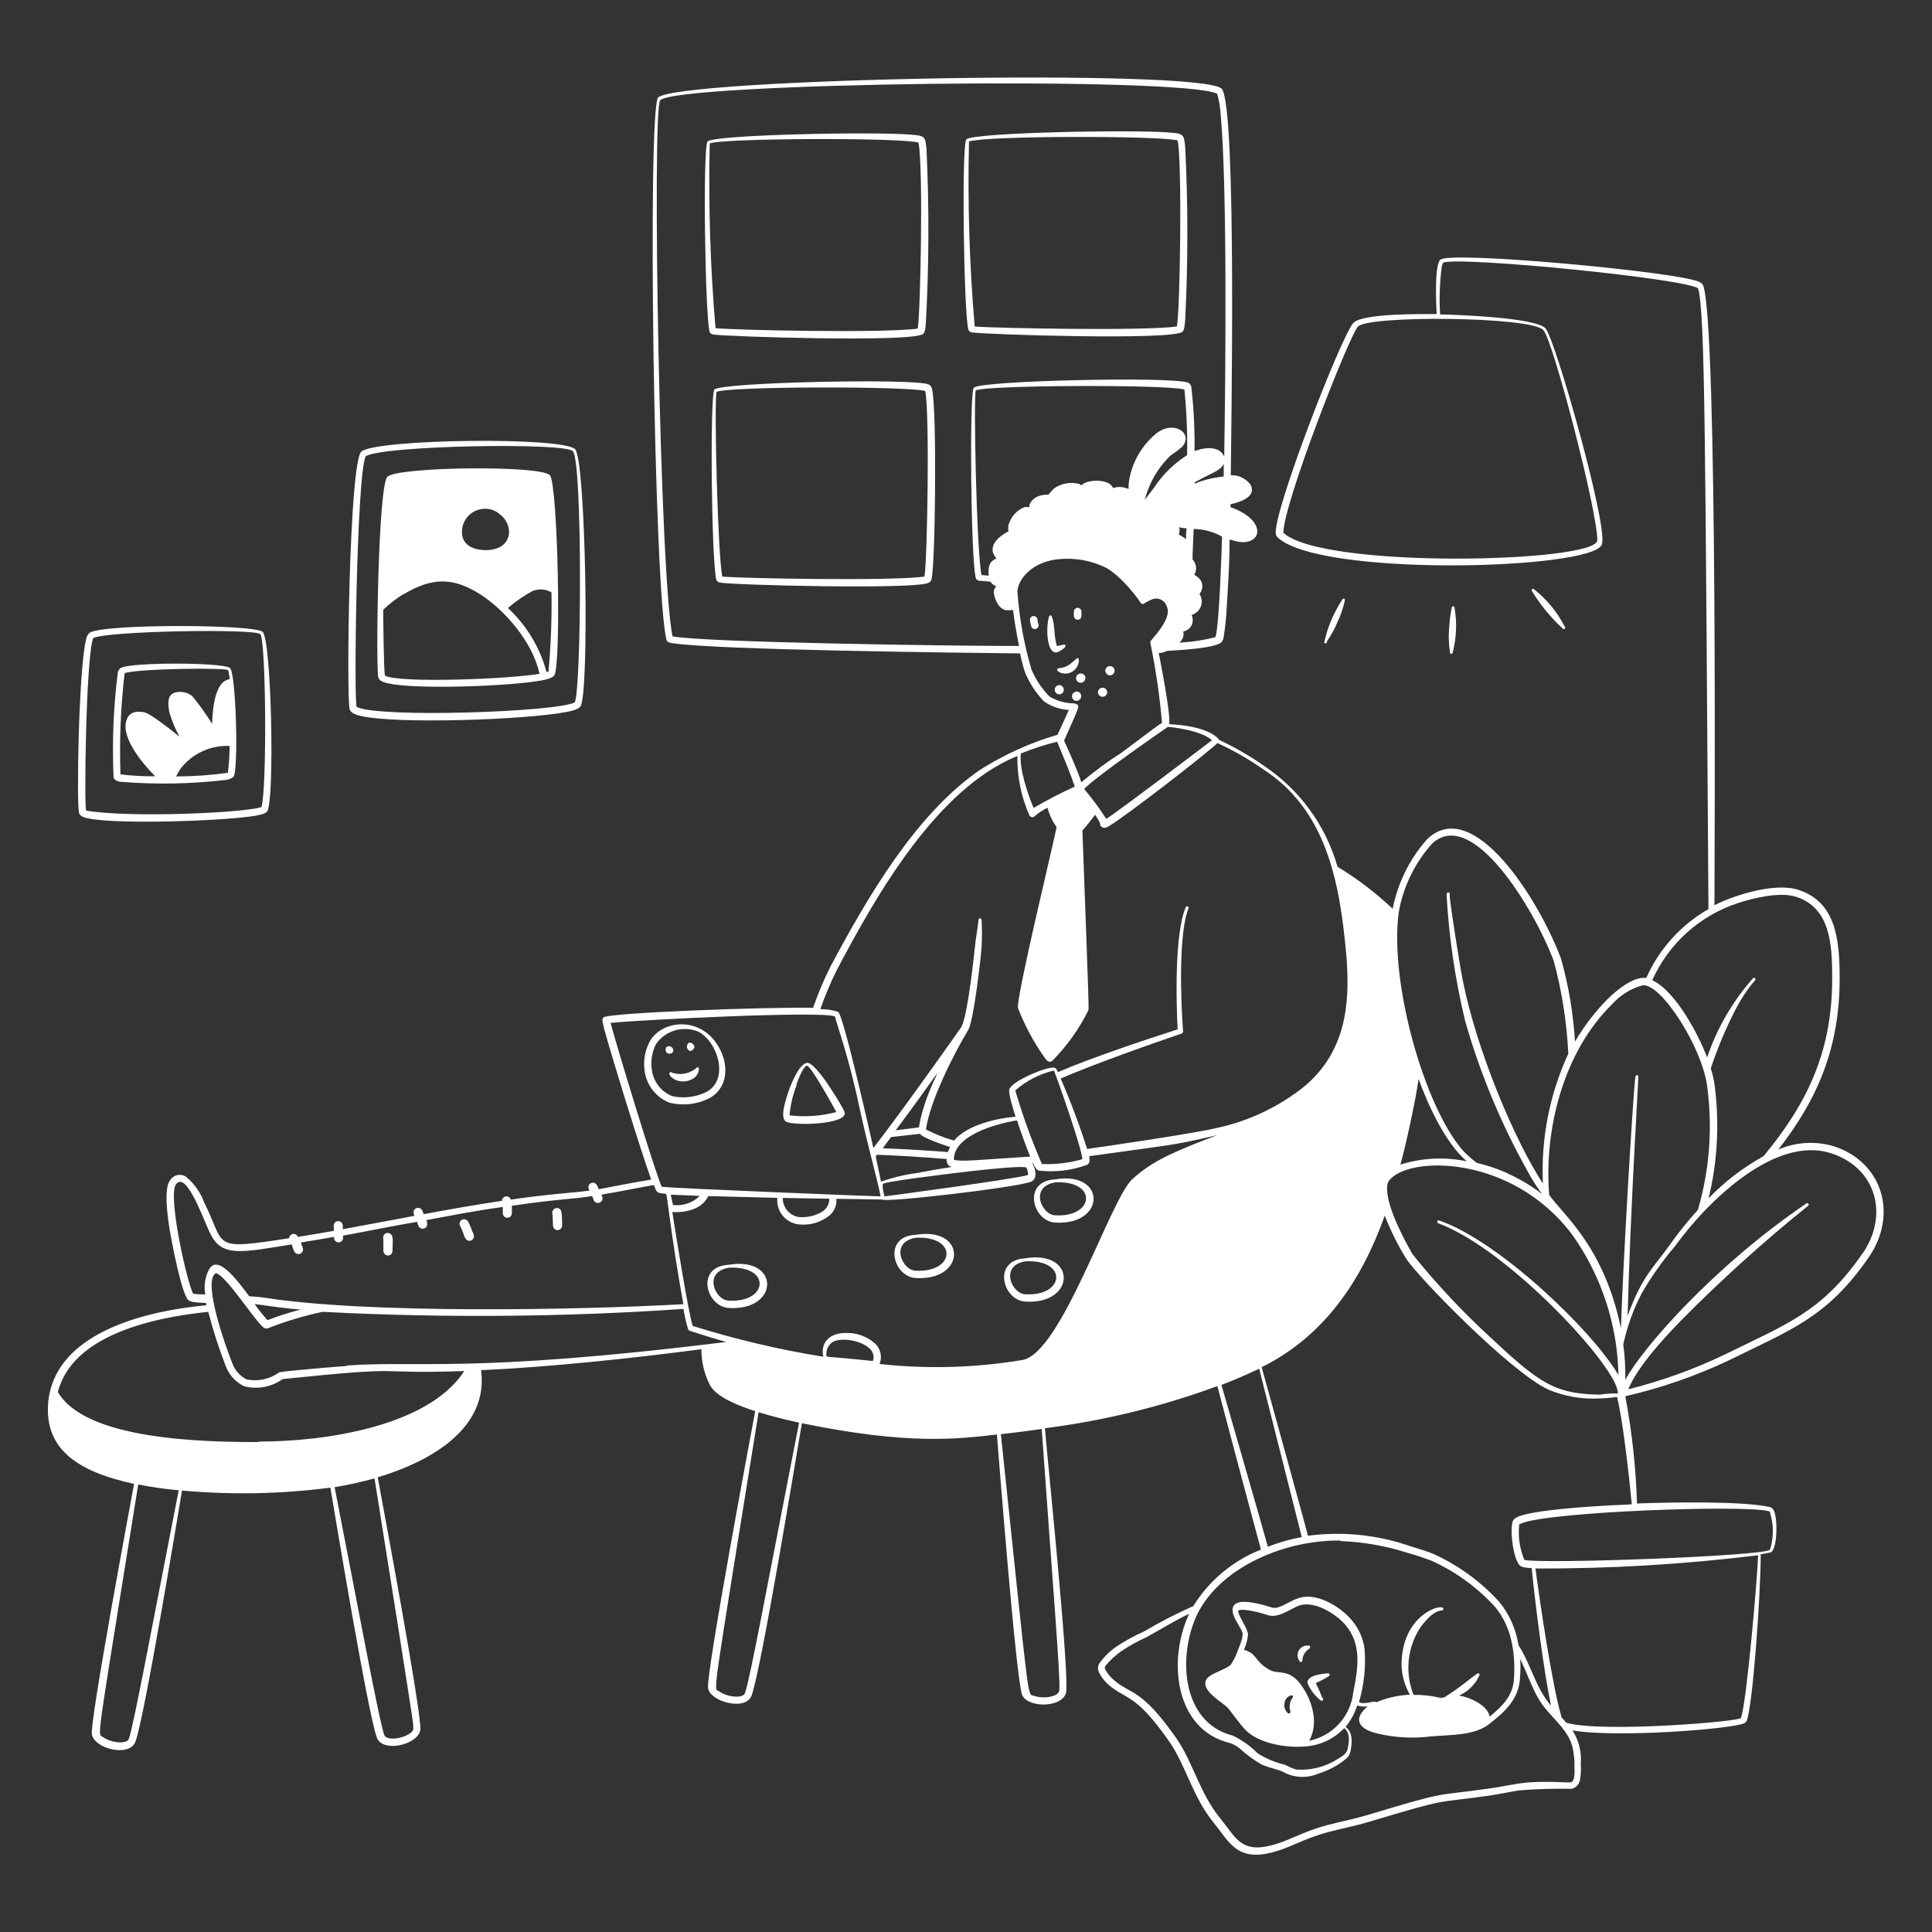 <svg width="500" height="500" viewBox="0 0 500 500" fill="none" xmlns="http://www.w3.org/2000/svg">
<rect x="0" y="0" width="500" height="500" fill="#333333" stroke="none"/>
<path d="M238.9 86.425C239.475 85.95 239.525 84.625 239.625 83.325C240.425 68.42 240.475 53.485 239.775 38.575C239.45 35.25 239.325 35.125 235.775 34.85C226.175 34.025 185.025 34.85 183.125 36.6C181.825 37.85 182.475 81.925 183.65 85.9C183.738 86.084 183.871 86.243 184.038 86.361C184.204 86.479 184.397 86.552 184.6 86.575C187.775 87.1 236.175 88.675 238.9 86.425ZM183.675 37.15C185.8 35.775 232.725 35.525 237.7 36.9C238.975 43 238.225 81.275 237.5 85.05C228.675 86.25 190.15 85.45 185.175 84.925C183.818 69.038 183.317 53.09 183.675 37.15ZM241.2 100.65C241.162 100.38 241.051 100.126 240.879 99.915C240.707 99.703 240.481 99.543 240.225 99.45C235.925 97.9 186.85 98.925 184.9 100.8C183.675 101.95 184.125 145.8 185.4 150.1C185.488 150.284 185.621 150.442 185.788 150.561C185.954 150.679 186.147 150.752 186.35 150.775C190.45 151.45 234.05 152.5 239.8 151C240.65 150.775 240.925 150.45 241.075 149.9C242.075 146.125 242.5 105.75 241.2 100.65ZM239.25 149.225C230.4 150.425 192.075 149.675 186.925 149.225C185.75 143.35 184.8 105.1 185.425 101.45C187.65 99.95 234.875 99.925 239.45 101.175C240.625 106.725 240 145 239.25 149.225ZM306 85.875C306.55 85.425 306.6 84.075 306.725 82.775C307.475 67.868 307.475 52.932 306.725 38.025C306.4 34.7 306.25 34.6 302.75 34.3C293.125 33.5 252 34.3 250.1 36.05C248.8 37.275 249.425 81.375 250.625 85.35C250.697 85.54 250.823 85.705 250.987 85.825C251.152 85.945 251.347 86.014 251.55 86.025C255 86.575 303.25 88.125 306 85.875ZM250.775 36.6C255.775 35.075 300.325 35.1 304.775 36.35C305.95 41.95 305.425 80.125 304.575 84.5C295.725 85.7 257.375 84.925 252.25 84.5C250.889 68.572 250.397 52.582 250.775 36.6ZM90.5 183.6C90.85 184.575 92.15 185 93.225 185.25C102.375 187.475 135.975 186.275 146.35 184.3C147.45 184.1 149.65 183.7 150.25 182.775C152.55 179.075 151.625 119.6 148.875 116.3C146.125 113 97.8 113.575 93.55 116.825C90.35 119.3 89.6 181 90.5 183.6ZM94.625 118.1C98.675 115.275 146.35 114.45 148.275 116.775C150.775 119.775 150.475 178.25 148.75 181.775C144.075 184.275 98.25 185.85 92.325 182.975C91.525 182.5 92.275 123.225 94.625 118.1ZM29.4 201.325C29.599 201.623 29.866 201.869 30.179 202.043C30.492 202.217 30.842 202.314 31.2 202.325C40.185 203.058 49.22 202.908 58.175 201.875C58.993 201.843 59.78 201.554 60.425 201.05C61.775 199.275 61.075 174.4 59.55 172.9C58.025 171.4 33.625 171.325 31.175 172.9C30.801 173.22 30.552 173.663 30.475 174.15C29.345 183.161 28.985 192.253 29.4 201.325ZM58.975 200C54.535 200.618 50.058 200.936 45.575 200.95C45.91 200.269 46.285 199.61 46.7 198.975C48.184 197.033 50.117 195.479 52.334 194.447C54.55 193.415 56.983 192.936 59.425 193.05C59.414 195.374 59.264 197.694 58.975 200ZM32.25 174.225C35.25 173.05 58.275 172.725 59.025 173.45C59.251 174.206 59.386 174.987 59.425 175.775C55.6 176.275 55 183.5 54.9 187.35C53.35 184.835 51.629 182.43 49.75 180.15C49.092 179.623 48.312 179.271 47.481 179.127C46.651 178.983 45.797 179.051 45 179.325C43.175 180.125 43.525 182.375 43.775 184.15C44.417 186.423 45.323 188.613 46.475 190.675C44.975 189.475 38.975 184.625 37.275 184.325C35.575 184.025 33.925 184.125 33.075 185.625C30.575 190.025 36.6 197.325 40.175 200.9C37.167 200.939 34.16 200.772 31.175 200.4C30.876 191.66 31.236 182.911 32.25 174.225Z" fill="white"/>
<path d="M20.5 210.525C20.85 211.35 22 211.65 23 211.825C30.5 213.375 57.5 212.5 65.875 211.15C66.825 210.975 68.625 210.7 69.15 210C71.1 207.35 70.275 165.95 68 163.55C66.075 161.55 26.825 161.375 23.15 163.775C22.666 164.241 22.357 164.858 22.275 165.525C20.35 173.075 19.75 208.675 20.5 210.525ZM24.1 165.15C27.55 163.275 65.825 162.65 67.35 164.1C68.875 165.55 69.1 204.675 67.65 208.875C62.825 210.425 33.125 211.675 22.275 209.775C21.775 208.075 22.225 170.5 24.1 165.15ZM401.325 159.5C402.296 160.61 403.331 161.662 404.425 162.65C404.45 162.692 404.485 162.729 404.525 162.757C404.566 162.786 404.612 162.805 404.66 162.814C404.709 162.823 404.759 162.822 404.807 162.811C404.855 162.799 404.9 162.777 404.939 162.747C404.979 162.717 405.011 162.679 405.034 162.635C405.057 162.592 405.071 162.543 405.075 162.494C405.078 162.445 405.071 162.395 405.054 162.349C405.036 162.302 405.01 162.26 404.975 162.225C403.047 158.447 400.327 155.13 397 152.5C396.969 152.466 396.931 152.438 396.889 152.418C396.847 152.398 396.802 152.386 396.755 152.384C396.709 152.382 396.662 152.388 396.619 152.404C396.575 152.42 396.535 152.444 396.5 152.475C396.466 152.506 396.438 152.544 396.418 152.586C396.398 152.628 396.386 152.673 396.384 152.72C396.382 152.766 396.388 152.813 396.404 152.856C396.42 152.9 396.444 152.941 396.475 152.975C397.878 155.301 399.502 157.486 401.325 159.5ZM375.95 168.875C376.943 165.079 377.105 161.114 376.425 157.25C376.425 157.157 376.388 157.068 376.323 157.003C376.257 156.937 376.168 156.9 376.075 156.9C375.982 156.9 375.893 156.937 375.828 157.003C375.762 157.068 375.725 157.157 375.725 157.25C375.408 158.699 375.199 160.17 375.1 161.65C374.839 164.038 374.889 166.45 375.25 168.825C375.2 169.3 375.9 169.35 375.95 168.875ZM343.375 166.05C344.501 164.423 345.448 162.68 346.2 160.85C347.056 159.051 347.686 157.154 348.075 155.2C348.064 155.139 348.037 155.082 347.996 155.035C347.956 154.988 347.904 154.953 347.846 154.933C347.787 154.912 347.725 154.908 347.664 154.92C347.603 154.931 347.547 154.959 347.5 155C347.25 155.4 346.475 156.55 346 157.5C344.529 160.138 343.451 162.976 342.8 165.925C342.755 165.969 342.724 166.025 342.708 166.086C342.693 166.147 342.694 166.211 342.711 166.271C342.729 166.332 342.763 166.386 342.809 166.429C342.855 166.472 342.911 166.501 342.973 166.515C343.034 166.528 343.098 166.525 343.158 166.505C343.218 166.485 343.271 166.449 343.312 166.402C343.353 166.354 343.381 166.296 343.392 166.235C343.403 166.173 343.397 166.109 343.375 166.05ZM188.55 338.5C201.775 339.35 201.95 325.05 188.55 327.325C180 327.775 182.625 338.05 188.55 338.5ZM188.55 328.075C199.725 327.5 198.825 337.225 188.55 336.6C185 336.425 181.875 329.2 188.65 328.075H188.55ZM236.9 330.75C250.175 331.6 250.3 317.3 236.9 319.575C228.45 320 231 330.3 236.9 330.75ZM236.9 320.325C248.075 319.75 247.2 329.475 236.9 328.85C233.4 328.675 230.25 321.45 237 320.325H236.9ZM265.3 336.85C278.55 337.7 278.7 323.4 265.3 325.65C256.825 326.125 259.375 336.4 265.3 336.85ZM265.3 326.425C276.475 325.85 275.6 335.575 265.3 334.95C261.8 334.775 258.625 327.5 265.4 326.425H265.3ZM273.025 316.4C286.25 317.25 286.45 302.95 273.025 305.225C264.55 305.675 267.125 315.975 273.025 316.4ZM273.025 306C284.2 305.425 283.3 315.125 273.025 314.525C269.525 314.325 266.35 307.1 273.125 306H273.025ZM173.325 285.4C176.754 286.228 180.366 285.821 183.525 284.25C188.525 281.55 188.75 275.4 185.8 270.6C181.225 263.1 171.7 263.875 168.3 269.25C166.844 271.838 166.356 274.86 166.925 277.775C167.263 279.482 168.026 281.077 169.145 282.41C170.264 283.743 171.702 284.771 173.325 285.4ZM168.8 277.5C168.291 275.026 168.634 272.453 169.775 270.2C170.975 268.479 172.733 267.225 174.751 266.651C176.769 266.077 178.924 266.218 180.85 267.05C186 269.95 188.725 279.7 182.65 282.675C179.943 283.969 176.88 284.322 173.95 283.675C172.649 283.151 171.497 282.312 170.599 281.235C169.7 280.157 169.082 278.874 168.8 277.5Z" fill="white"/>
<path d="M174.05 271.225C173.75 270.725 172.15 270.275 172.275 271.8C172.4 273.325 175 272.75 174.05 271.225ZM179.625 271.275C180.175 270.4 178 268.775 177.775 270.85C177.7 271.525 178.65 272.75 179.625 271.275ZM173.4 277.5C172.475 278.125 175.35 281 178.9 279.4C179.446 279.176 179.92 278.805 180.268 278.329C180.617 277.852 180.827 277.288 180.875 276.7C180.89 276.652 180.895 276.602 180.89 276.553C180.886 276.503 180.872 276.455 180.848 276.411C180.825 276.367 180.794 276.328 180.755 276.296C180.717 276.264 180.673 276.24 180.625 276.225C180.577 276.21 180.527 276.205 180.478 276.21C180.428 276.214 180.38 276.228 180.336 276.252C180.292 276.275 180.253 276.307 180.221 276.345C180.189 276.383 180.165 276.427 180.15 276.475C179.296 277.171 178.28 277.641 177.197 277.842C176.114 278.043 174.997 277.968 173.95 277.625C173.889 277.541 173.8 277.481 173.699 277.458C173.597 277.435 173.491 277.45 173.4 277.5ZM203.575 290.35C205.85 291.3 216.625 291.025 218.4 288.775C218.85 288.225 218.55 287.675 218.225 287.05C217.125 284.95 211 274.7 208.8 275.075C206.6 275.45 204.4 281.325 203.8 283.25C203.2 285.175 201.75 289.575 203.575 290.35ZM206.075 280.8C206.4 279.825 207.8 276.025 208.8 275.8C209.8 275.575 216.3 287.55 216.45 287.8C212.498 288.843 208.384 289.132 204.325 288.65C204.564 285.959 205.187 283.315 206.175 280.8H206.075ZM268.475 160.25C268.438 160.021 268.321 159.813 268.145 159.663C267.968 159.513 267.744 159.431 267.513 159.431C267.281 159.431 267.057 159.513 266.881 159.663C266.704 159.813 266.587 160.021 266.55 160.25C266.575 160.836 266.676 161.415 266.85 161.975C266.87 162.113 266.92 162.246 266.996 162.363C267.072 162.48 267.172 162.58 267.29 162.655C267.408 162.731 267.541 162.779 267.679 162.799C267.818 162.818 267.959 162.808 268.093 162.768C268.227 162.728 268.35 162.66 268.456 162.568C268.561 162.476 268.645 162.363 268.703 162.235C268.761 162.108 268.79 161.97 268.79 161.83C268.789 161.69 268.759 161.552 268.7 161.425C268.587 161.041 268.512 160.648 268.475 160.25ZM273.825 168.725C274.466 168.44 275.05 168.042 275.55 167.55C275.95 167.175 275.775 166.75 275.2 166.85L273.525 167.2C273.192 165.982 272.983 164.734 272.9 163.475C272.9 162.525 272.475 159.475 271.975 159.275C271.475 159.075 271.35 160.05 271.2 160.9C270.75 163.75 271.125 169.775 273.825 168.725ZM277.95 159.575C277.987 159.804 278.104 160.012 278.281 160.162C278.457 160.312 278.681 160.394 278.913 160.394C279.144 160.394 279.368 160.312 279.545 160.162C279.721 160.012 279.838 159.804 279.875 159.575V158.2C279.844 157.946 279.719 157.713 279.525 157.546C279.33 157.38 279.081 157.292 278.825 157.3C278.569 157.325 278.332 157.449 278.164 157.644C277.997 157.84 277.911 158.093 277.925 158.35C277.825 158.525 277.95 159.575 277.95 159.575ZM278.925 170.3C278.575 170.3 278.925 170.3 277.05 171.775C276.869 171.922 276.676 172.056 276.475 172.175C274.625 173.25 273.775 172.65 273.6 173.2C273.425 173.75 274.9 174.625 276.525 174.225C279.175 173.575 279.6 170.5 278.925 170.3ZM97.925 175.35C98.2 176.2 99.25 176.575 100.125 176.775C107.25 178.575 132.8 177.55 140.4 176.05C141.35 175.85 142.9 175.525 143.475 174.75C145.275 171.775 144.4 125.6 142.325 123C140.25 120.4 103.65 120.725 100.3 123.325C97.8 125.325 97.225 173.3 97.925 175.35ZM138.175 152.85C138.92 152.583 139.717 152.486 140.504 152.569C141.292 152.651 142.051 152.909 142.725 153.325C142.832 160.151 142.573 166.977 141.95 173.775L141.45 173.95C139.746 167.586 136.279 161.832 131.45 157.35C133.513 155.578 135.769 154.043 138.175 152.775V152.85ZM129 132.85C133.125 135.5 133 142.3 125.8 142.375C121.425 142.375 119.55 140.275 119.55 137.775C119.524 136.665 119.807 135.57 120.369 134.612C120.931 133.655 121.748 132.872 122.729 132.353C123.71 131.834 124.817 131.598 125.924 131.673C127.032 131.747 128.097 132.129 129 132.775V132.85ZM104.35 153.85C111.675 149.475 117.1 149.225 124.35 153.85C130.825 158.025 137.925 166.35 139.625 174.375C132.125 175.725 103.325 176.875 99.625 174.85C99.3 173.5 99.175 159.35 99.175 157.8C100.766 156.294 102.499 154.946 104.35 153.775V153.85ZM343.6 433.05C342.441 433.137 341.294 433.338 340.175 433.65C339 434.1 337.975 434.825 338.55 435.95C339.275 437.559 340.382 438.967 341.775 440.05C342.125 440.425 342.675 439.875 342.325 439.5C341.975 439.125 341.925 438.35 340.525 435.575C341.714 435.06 342.859 434.45 343.95 433.75C344.022 433.693 344.072 433.613 344.091 433.523C344.111 433.434 344.1 433.34 344.059 433.258C344.018 433.176 343.95 433.111 343.866 433.073C343.783 433.035 343.689 433.027 343.6 433.05ZM338.525 425.875C338.048 425.833 337.569 425.928 337.145 426.151C336.721 426.373 336.369 426.712 336.132 427.128C335.895 427.544 335.783 428.019 335.808 428.497C335.833 428.975 335.995 429.436 336.275 429.825C336.297 429.911 336.347 429.987 336.417 430.042C336.487 430.096 336.574 430.126 336.663 430.126C336.751 430.126 336.838 430.096 336.908 430.042C336.978 429.987 337.028 429.911 337.05 429.825C337.052 429.189 337.219 428.565 337.534 428.012C337.85 427.46 338.303 426.999 338.85 426.675C339.225 426.4 339.15 425.75 338.525 425.875ZM274.2 177.3C273.939 177.292 273.683 177.369 273.469 177.52C273.256 177.671 273.098 177.887 273.019 178.136C272.94 178.384 272.944 178.652 273.031 178.898C273.118 179.145 273.282 179.356 273.5 179.5C273.761 179.665 274.075 179.724 274.378 179.663C274.68 179.603 274.948 179.428 275.125 179.175C275.237 178.998 275.302 178.794 275.313 178.585C275.324 178.375 275.281 178.166 275.188 177.978C275.096 177.79 274.956 177.629 274.783 177.51C274.61 177.391 274.409 177.319 274.2 177.3ZM278.6 178.95C278.286 178.98 277.993 179.124 277.777 179.354C277.561 179.584 277.436 179.884 277.425 180.2C277.422 180.433 277.489 180.661 277.616 180.856C277.744 181.051 277.926 181.204 278.14 181.295C278.355 181.386 278.591 181.411 278.82 181.368C279.049 181.324 279.259 181.213 279.425 181.05C279.61 180.887 279.74 180.671 279.798 180.431C279.856 180.192 279.839 179.94 279.749 179.711C279.659 179.481 279.5 179.285 279.294 179.149C279.089 179.013 278.846 178.943 278.6 178.95ZM278.525 175.175C278.475 175.353 278.467 175.54 278.501 175.722C278.535 175.904 278.611 176.075 278.722 176.223C278.833 176.37 278.977 176.49 279.143 176.573C279.308 176.656 279.49 176.699 279.675 176.7C279.852 176.694 280.025 176.652 280.184 176.576C280.344 176.499 280.486 176.391 280.601 176.257C280.716 176.123 280.802 175.966 280.854 175.797C280.905 175.628 280.921 175.45 280.9 175.275C280.845 175.007 280.702 174.766 280.494 174.589C280.286 174.411 280.025 174.309 279.752 174.297C279.479 174.286 279.209 174.366 278.987 174.525C278.765 174.684 278.602 174.913 278.525 175.175ZM285.325 180.325C285.584 180.332 285.837 180.254 286.047 180.103C286.257 179.951 286.411 179.735 286.485 179.487C286.559 179.239 286.549 178.974 286.457 178.732C286.365 178.49 286.195 178.286 285.975 178.15C285.795 178.04 285.589 177.979 285.378 177.975C285.167 177.97 284.958 178.02 284.773 178.122C284.588 178.223 284.433 178.372 284.324 178.552C284.214 178.733 284.154 178.939 284.15 179.15C284.156 179.46 284.282 179.755 284.501 179.974C284.72 180.193 285.015 180.319 285.325 180.325ZM287.5 174.75C287.667 174.716 287.825 174.646 287.964 174.546C288.102 174.446 288.217 174.317 288.302 174.169C288.386 174.021 288.438 173.856 288.454 173.686C288.47 173.516 288.45 173.345 288.394 173.184C288.339 173.022 288.249 172.874 288.132 172.75C288.015 172.626 287.872 172.529 287.714 172.464C287.556 172.399 287.386 172.369 287.216 172.375C287.045 172.381 286.878 172.424 286.725 172.5C286.464 172.63 286.26 172.85 286.149 173.12C286.039 173.389 286.03 173.69 286.125 173.965C286.22 174.241 286.412 174.472 286.665 174.616C286.918 174.761 287.215 174.808 287.5 174.75Z" fill="white"/>
<path d="M474.675 296.675C469.912 295.238 464.794 295.53 460.225 297.5C470.55 284.25 476.1 271 476.1 253.15C476.1 243.025 475.1 233.5 465.525 230.325C459.625 228.35 449.3 231.425 443.7 234.275C443.7 223.675 444.575 83.95 440.775 73.85C440.475 72.975 438.775 72.6 437.775 72.35C427 69.725 375.275 65.025 372.775 67.2C371.15 68.6 371.7 79.175 371.8 81.275C368.425 81.275 352.35 81.05 350.2 83.625C346.875 87.55 329.175 133.2 330.2 138.275C330.249 138.562 330.389 138.825 330.6 139.025C341.2 149.35 411.3 147.475 414.5 141.05C416.575 137.3 402.5 87.825 400 85C397.5 82.175 376.675 81.425 372.7 81.375C372.438 77.204 372.589 73.017 373.15 68.875C373.4 67.825 373.575 67.925 373.975 67.85C380.675 66.625 435.35 72.025 439.45 74.6C441.3 80.3 441.325 116.675 442.15 235.275C435.023 239.352 429.383 245.596 426.05 253.1C422.75 252.6 418.25 256.35 415.9 258.7C412.697 261.97 409.909 265.623 407.6 269.575C407.172 262.343 405.973 255.178 404.025 248.2C398.35 232.925 381.25 205.7 369.325 217.2C364.803 222.297 361.73 228.512 360.425 235.2C356.075 231.069 351.288 227.422 346.15 224.325C343.125 213.695 336.439 204.477 327.275 198.3C323.55 195.683 319.601 193.399 315.475 191.475C315.442 191.395 315.4 191.32 315.35 191.25C312.85 188.425 306.425 187.575 302.6 187.425C302.95 184.55 300.475 172.05 299.875 169C300.62 169.014 301.355 168.824 302 168.45C304.5 168.3 314.3 167.825 316.075 166.25C316.402 165.878 316.611 165.416 316.675 164.925C317.091 162.351 317.358 159.755 317.475 157.15C318.7 138.675 317.875 139.65 318.45 139.65C326.35 142.575 328.95 134.95 318.45 131.25V130.5C321.525 129.825 325.1 128.4 323.675 125.5C323.096 124.684 322.321 124.027 321.42 123.59C320.52 123.153 319.524 122.95 318.525 123C318.525 116.65 320.2 27.775 316.2 23C311.725 17.675 175 20.3 170.325 25.25C167.5 28.1 169.25 153.65 172.5 165.6C172.675 166.225 173.35 166.35 174 166.45C184.825 168.2 249 168.95 264 169.1C264.317 170.714 264.726 172.308 265.225 173.875C266.373 176.736 268.072 179.344 270.225 181.55C272.109 182.867 274.329 183.621 276.625 183.725C275.875 185.425 274.425 188.575 273.675 190.15C266.622 192.228 259.891 195.274 253.675 199.2C236.875 210.775 224.45 232.325 215 250C213.232 253.501 211.703 257.117 210.425 260.825C200.025 260.55 157.275 262.05 156.15 263.325C155.575 263.875 156.15 265.025 156.3 266.05C158.25 273.275 165.525 296.825 168.525 305.275C164 306 159.475 306.925 154.95 307.775C154.83 307.441 154.688 307.115 154.525 306.8C154.463 306.655 154.372 306.524 154.258 306.415C154.144 306.305 154.01 306.22 153.862 306.164C153.715 306.108 153.558 306.082 153.4 306.088C153.242 306.094 153.087 306.132 152.945 306.199C152.802 306.267 152.674 306.362 152.569 306.479C152.464 306.597 152.383 306.735 152.332 306.884C152.282 307.033 152.261 307.192 152.273 307.349C152.285 307.506 152.328 307.66 152.4 307.8C152.448 307.906 152.49 308.014 152.525 308.125C147.175 308.85 144 308.775 132.2 310.45C132.119 310.181 131.944 309.95 131.708 309.799C131.471 309.648 131.189 309.586 130.911 309.625C130.633 309.665 130.378 309.802 130.192 310.013C130.007 310.224 129.903 310.494 129.9 310.775C123.05 311.8 116.925 312.875 109.65 314.225C109.551 313.91 109.434 313.601 109.3 313.3C109.174 313.015 108.941 312.79 108.652 312.673C108.362 312.557 108.039 312.557 107.75 312.675C107.607 312.735 107.477 312.823 107.367 312.934C107.258 313.044 107.172 313.175 107.114 313.32C107.056 313.464 107.027 313.618 107.029 313.773C107.031 313.929 107.063 314.082 107.125 314.225C107.125 314.375 107.125 314.5 107.3 314.65C101.1 315.8 94.8 317 88.725 318.125V317.075C88.676 316.77 88.516 316.495 88.276 316.301C88.036 316.107 87.733 316.009 87.425 316.025C87.27 316.041 87.12 316.087 86.984 316.161C86.847 316.235 86.726 316.335 86.629 316.456C86.531 316.577 86.458 316.716 86.415 316.865C86.371 317.014 86.358 317.171 86.375 317.325C86.4 317.733 86.4 318.142 86.375 318.55C83.3 319.1 80.2 319.6 77.1 320.1C77.006 319.846 76.827 319.633 76.594 319.496C76.361 319.359 76.087 319.307 75.82 319.348C75.552 319.389 75.308 319.521 75.126 319.722C74.945 319.923 74.839 320.18 74.825 320.45C54.275 323.625 58.575 322.6 52.825 311.15C51.851 308.528 50.194 306.215 48.025 304.45C47.681 304.251 47.302 304.124 46.908 304.074C46.514 304.024 46.115 304.054 45.733 304.161C45.351 304.268 44.994 304.451 44.684 304.698C44.373 304.945 44.115 305.252 43.925 305.6C42.325 307.85 43.45 315.425 43.925 318.325C44.4 321.225 46.95 334.675 48.7 336.425C49.35 337.075 51.475 337.125 53.375 337.225V337.8C36.025 339.425 14.025 345.55 12.475 363C11.325 376.075 21.925 381.25 34.7 384.025C33.9 388.4 23.2 445.525 23.775 448.85C24.475 452.625 33.525 454.825 35.05 450.75C37.4 444.375 45.975 392.575 47.1 385.75C59.889 386.911 72.766 386.66 85.5 385C86.65 391.8 95.175 443.3 97.525 449.675C99.025 453.725 108.1 451.525 108.775 447.775C109.375 444.45 98.775 387.925 97.75 382.325C111.975 378.075 126.475 369.375 124.5 354.6C142.7 353.775 163.525 351.525 181.525 349.175C181.508 352.398 182.262 355.578 183.725 358.45C185.5 361.775 191.875 364.05 195.45 365.2C194.8 368.675 182.625 433.4 183.25 436.925C183.875 440.45 193 442.875 194.5 438.825C197 432.2 206.1 376.625 207.525 368.325C235.225 374.05 248.075 372.375 258 371.25C258.25 374.225 263 435.725 264.575 438.75C266.225 442.2 275.55 441.95 275.95 437.65C276.575 430.725 270.95 376.4 270.425 369.625C285.664 367.689 300.634 364.032 315.05 358.725C318.05 370.15 325.675 398.725 326.325 401.05C319.068 403.899 312.929 409.021 308.825 415.65C304.42 417.613 300.129 419.825 295.975 422.275C293.68 423.283 291.473 424.479 289.375 425.85C287.392 427.105 285.69 428.756 284.375 430.7C284.23 431.022 284.155 431.372 284.155 431.725C284.155 432.078 284.23 432.428 284.375 432.75C284.984 433.989 285.834 435.094 286.875 436C291.45 439.975 293.775 438.1 302.475 450.525C306.925 456.85 308.55 464.925 314.125 471.75C318.05 476.55 320 481.75 329.125 479.425C334.125 478.175 336.875 476 343.7 474.15C347.175 473.225 350.75 472.55 354.225 471.5C375.775 465.05 370.7 466.8 385.45 464.7C387.95 464.325 390.625 463.75 393.2 463.35C397.715 462.981 402.246 462.847 406.775 462.95C407.345 462.801 407.856 462.482 408.24 462.035C408.624 461.589 408.863 461.036 408.925 460.45C409.144 459.137 409.202 457.802 409.1 456.475C409.356 453.434 408.6 450.393 406.95 447.825C418.5 449.825 448.925 447.425 451.475 445.925C451.711 445.803 451.903 445.611 452.025 445.375C453.525 442.15 455.65 413.3 455.675 402.25C456.513 402.117 457.347 401.958 458.175 401.775C459.925 401.35 460.175 393.175 459.075 390.95C458.985 390.733 458.849 390.537 458.677 390.378C458.504 390.218 458.299 390.098 458.075 390.025C450.925 388.4 431.35 388.8 423.65 389.1C423.368 379.785 422.357 370.507 420.625 361.35C429.893 359.22 438.904 356.094 447.5 352.025C463.525 344.1 472.825 340.975 483.55 325.5C491.225 314.5 487.35 300.875 474.675 296.675ZM399.4 85.4C401.9 87.9 413.575 132.9 413.375 139.85C413.225 145.6 342.35 147.35 332.125 137.875C332.25 130.05 348.925 87.55 351.4 84.55C353.875 81.55 396.15 81.9 399.4 85.4ZM449.75 233.725C453.925 232.35 460.75 230.725 464.925 232.125C473.575 235 474.175 244.075 474.175 253.15C474.175 272 467.825 285.45 456.4 299.225C451.15 302.12 446.363 305.786 442.2 310.1C444.447 300.74 444.997 291.054 443.825 281.5C443.632 279.802 443.272 278.127 442.75 276.5C444.492 271.229 446.648 266.105 449.2 261.175C453.225 253.675 454.85 253.8 454.2 253.175C454.167 253.138 454.127 253.108 454.082 253.087C454.036 253.067 453.987 253.057 453.938 253.057C453.888 253.057 453.839 253.067 453.793 253.087C453.748 253.108 453.708 253.138 453.675 253.175C448.386 259.146 444.348 266.117 441.8 273.675C439.475 267.475 433.475 256.35 427.6 253.675C429.701 248.992 432.757 244.799 436.571 241.364C440.385 237.929 444.873 235.327 449.75 233.725ZM417.1 260C419.222 257.601 421.991 255.865 425.075 255C429.825 254.25 440.975 271.6 441.9 281.85C443.225 292.344 442.374 302.999 439.4 313.15C436.898 315.877 434.568 318.758 432.425 321.775C427.7 328.475 425.175 329.825 421.225 340.55C421.9 314 424 279.9 424 278.775C424.025 278.717 424.035 278.654 424.03 278.592C424.024 278.529 424.003 278.469 423.968 278.417C423.934 278.365 423.886 278.322 423.83 278.293C423.775 278.264 423.713 278.249 423.65 278.25C423.225 278.25 423.225 278.775 423.175 279.175C422.5 285.55 420 327.5 419.5 343.775C415.075 322.45 404.5 314.4 400.925 309.225C399.55 292 404.75 272.175 417.1 260ZM367.1 279.175C369.6 286.05 374.075 295.825 379.6 300.55C373.897 299.351 367.982 299.644 362.425 301.4C363.7 296.925 366.425 284.55 367.15 279.1L367.1 279.175ZM358.975 307.5C358.931 306.825 359.097 306.152 359.45 305.575C364.45 298.975 391.425 298.8 406.95 319.625C414.46 330.233 418.606 342.855 418.85 355.85C411.925 344.15 387.925 321.2 372.45 315.85C372.354 315.817 372.249 315.823 372.157 315.868C372.066 315.912 371.996 315.991 371.962 316.088C371.929 316.184 371.936 316.289 371.98 316.38C372.025 316.472 372.104 316.542 372.2 316.575C390.425 323.25 419.075 354.3 418.7 360.625C417.153 360.595 415.605 360.695 414.075 360.925C411.907 360.924 409.742 360.757 407.6 360.425C400.75 359.25 396.35 356.1 385.925 346.3C378.588 339.59 371.776 332.327 365.55 324.575C363.175 320.45 358.9 312.325 358.975 307.5ZM361.975 236.175C363.128 229.581 366.088 223.437 370.525 218.425C380.875 208.425 397.15 235.35 402.125 248.75C404.235 256.575 405.492 264.605 405.875 272.7C401.026 283.204 398.771 294.718 399.3 306.275C392.15 295.475 382.2 272 378.575 253.775C377.9 250.55 375.175 233.525 375.175 231.55C375.475 231.05 374.425 230.475 374.375 231.55C374.982 242.591 376.597 253.553 379.2 264.3C383.023 277.695 388.375 290.605 395.15 302.775C400.55 312.775 401.625 308.925 389.7 303.45C387.28 302.392 384.77 301.556 382.2 300.95C380.865 299.97 379.626 298.865 378.5 297.65C368.625 286.225 359.575 254.4 361.975 236.2V236.175ZM174 313.675C177.675 313.875 181.775 312.85 183.3 309.55L201.175 310C201.01 311.612 201.475 313.225 202.472 314.501C203.469 315.778 204.921 316.62 206.525 316.85C207.99 317.042 209.478 316.93 210.897 316.522C212.317 316.113 213.637 315.416 214.775 314.475C215.368 313.953 215.829 313.298 216.12 312.564C216.411 311.829 216.524 311.037 216.45 310.25L228.225 310.425C228.85 311.325 263.825 307.25 266.95 305.775C268.5 305.05 268.05 302.5 267.15 301.05C267.45 301.05 267.3 301.05 267.65 301.625C267.862 302.147 268.217 302.597 268.675 302.925C272.957 303.447 277.302 302.942 281.35 301.45C282.15 300.9 282.05 300.25 281.875 299.225C304.075 296.075 302.225 296.725 314.825 293.825C315.525 293.675 306.075 296.95 300.45 299.975C297.735 301.405 295.214 303.178 292.95 305.25C287.25 310.725 274.7 350.05 264.675 351.95C252.432 354.002 239.965 354.355 227.625 353C227.98 352.126 228.07 351.167 227.884 350.242C227.697 349.317 227.242 348.468 226.575 347.8C225.532 346.843 224.311 346.101 222.981 345.617C221.651 345.132 220.239 344.914 218.825 344.975C214.475 344.975 212.3 347.65 213.075 351.125C201.632 349.278 190.337 346.613 179.275 343.15C178.175 340 174.575 317.5 174 313.675ZM173.6 309.175L181.1 309.5C180.196 310.387 179.105 311.059 177.906 311.466C176.707 311.872 175.432 312.004 174.175 311.85C174.075 311.575 173.875 310.475 173.6 309.175ZM214.6 310.225C214.612 310.391 214.612 310.559 214.6 310.725C214.528 311.338 214.311 311.925 213.968 312.438C213.624 312.951 213.164 313.375 212.625 313.675C210.787 314.734 208.659 315.18 206.55 314.95C205.531 314.74 204.603 314.218 203.895 313.457C203.187 312.695 202.735 311.731 202.6 310.7C202.588 310.475 202.588 310.25 202.6 310.025L214.6 310.225ZM237.825 291.775L231.8 292.525C250.175 267.925 239.75 279.025 237.825 291.775ZM230.6 294.275L238.1 293.425C238.725 294.525 244.725 296.475 245.875 296.85C245.656 297.267 245.472 297.702 245.325 298.15C239.95 297.75 234.3 297.375 228.45 297.175L230.6 294.275ZM280.125 300C276.721 300.968 273.186 301.39 269.65 301.25C266.956 295.05 264.652 288.687 262.75 282.2C265.613 279.693 269.046 277.925 272.75 277.05C273.85 279.675 280 297.35 280.125 300ZM266.6 299.325C252.55 300.2 249.1 300.7 246.875 300.15C246.725 294.075 257.15 290.925 263.2 289.95C264.4 293.625 265.65 296.975 266.6 299.3V299.325ZM237.725 304.8C240.575 304.4 262.725 301.45 265.575 302.125C265.922 302.723 266.087 303.409 266.05 304.1C262.6 305.15 229.225 309.6 228.925 309.625C228.606 308.656 228.438 307.645 228.425 306.625V306.425C229.675 306.4 225 306.55 237.725 304.775V304.8ZM227 298.85C232 299.05 237.225 299.325 245 299.95C245 300.625 245 301.25 245.7 301.75C246.4 302.25 248.2 301.525 237.15 303.6C234.031 304.022 230.964 304.768 228 305.825C226.5 298.25 226.425 299.525 227 298.825V298.85ZM225.9 352.225C213.025 350.875 213.9 351.325 213.875 350.775C213.801 350.115 213.909 349.447 214.186 348.843C214.464 348.24 214.901 347.724 215.45 347.35C218.25 345.525 227.5 347.725 225.9 352.2V352.225ZM313.65 191.575C312.975 192.1 289.725 209.775 286.3 211.925C284.567 209.224 282.655 206.643 280.575 204.2C283.375 201.1 302.225 188.125 302.225 188.125C303.025 188.125 310.7 188.95 313.65 191.55V191.575ZM264.2 195C267.258 193.764 270.399 192.745 273.6 191.95C278.6 204.075 277.3 201.425 278.15 203.575C274.5 205.216 270.944 207.061 267.5 209.1C265.975 205.475 263.7 198.825 264.2 195ZM316.7 120.15V123.3C309.2 124.275 309.2 125.8 309.2 124.825C313.275 122.5 315.9 121.875 316.725 120L316.7 120.15ZM306.9 139.55C306.39 139.096 305.817 138.717 305.2 138.425C304.825 138.225 305.2 138.425 305.2 137.85C305.294 137.388 305.294 136.912 305.2 136.45C305.822 136.614 306.458 136.714 307.1 136.75C306.975 137.5 306.95 138.55 306.925 139.45L306.9 139.55ZM298.75 126.125C297.95 127.2 297 128.3 296.25 129.425C297.356 125.041 299.658 121.051 302.9 117.9C303.968 117.213 304.987 116.453 305.95 115.625C309.05 112.05 303.45 108.4 298.9 112.475C295.519 115.379 293.205 119.33 292.325 123.7C291.675 127.025 292.65 126.625 291.45 126.325C290.351 125.928 289.149 125.928 288.05 126.325C287.25 123.975 282 124 280.225 125.275C279.5 125.8 280 125.7 279.425 125.275C278.306 124.96 277.132 124.898 275.986 125.093C274.84 125.287 273.752 125.734 272.8 126.4C272.575 126.55 271.775 127.55 271.325 128.025C270.341 127.976 269.359 128.147 268.45 128.525C267.51 128.956 266.774 129.736 266.4 130.7V131.275C265.954 131.194 265.496 131.194 265.05 131.275C263.366 131.977 262.027 133.316 261.325 135C260.917 135.766 260.801 136.655 261 137.5C258.825 138.675 256.55 140.375 256.925 142.825C257.134 143.44 257.447 144.015 257.85 144.525C257.225 144.975 255.525 145.175 255.875 148.975L254 148.825C252.7 142.25 251.9 101.475 252.55 101.025C255.525 99.65 301.75 99.475 306.525 100.8C307.088 106.448 307.322 112.125 307.225 117.8C303.869 119.927 300.992 122.728 298.775 126.025L298.75 126.125ZM314.575 164.875C311.504 165.695 308.351 166.173 305.175 166.3C305.615 165.979 305.95 165.534 306.137 165.022C306.324 164.51 306.355 163.954 306.225 163.425C306.715 163.332 307.176 163.122 307.567 162.813C307.959 162.504 308.27 162.105 308.475 161.65C308.751 160.908 308.751 160.092 308.475 159.35C308.325 159 308.175 159.35 308.95 158.925C309.415 158.705 309.828 158.388 310.16 157.995C310.492 157.603 310.737 157.143 310.877 156.648C311.016 156.153 311.048 155.634 310.97 155.125C310.893 154.617 310.707 154.131 310.425 153.7C310.81 153.257 311.057 152.711 311.137 152.129C311.217 151.548 311.126 150.956 310.875 150.425C310.464 149.699 309.834 149.121 309.075 148.775C309.448 148.151 309.605 147.422 309.524 146.699C309.443 145.977 309.127 145.301 308.625 144.775C308.625 142.625 308.825 139.925 308.925 136.9C311.503 136.924 314.032 137.604 316.275 138.875C316.125 142.95 315.575 161.075 314.6 164.775L314.575 164.875ZM174.1 164.875C170.75 150.5 168.7 28.15 170.85 25.95C175 21.4 305.725 19.725 315 24.25C315.458 25.883 315.751 27.558 315.875 29.25C317.675 47.625 317.15 99.25 316.825 118.175C315.65 115.4 311.95 115.675 309.15 116.75C309.214 111.222 308.939 105.695 308.325 100.2C308.298 99.926 308.192 99.667 308.018 99.453C307.845 99.24 307.612 99.082 307.35 99C302.975 97.425 253.975 98.475 252.025 100.325C250.825 101.5 251.25 145.325 252.55 149.65C252.629 149.834 252.757 149.992 252.92 150.106C253.084 150.221 253.276 150.288 253.475 150.3C254.175 150.3 255.8 150.525 256.35 150.55C256.775 151.325 257.45 151.475 257.825 151.8C257.604 151.983 257.431 152.218 257.322 152.484C257.213 152.75 257.171 153.039 257.2 153.325C257.336 154.622 257.839 155.854 258.65 156.875C259.85 158.3 260.95 157.875 262.175 157.875C262.425 159.95 262.95 163.375 263.725 167.175C245.825 167.2 182.2 166.25 174.125 164.7L174.1 164.875ZM278.775 182.375C278.494 182.143 278.139 182.018 277.775 182.025C275.608 181.985 273.489 181.382 271.625 180.275C269.643 178.264 268.057 175.898 266.95 173.3C265.007 166.701 263.784 159.912 263.3 153.05C263.525 149.95 266.65 146.125 272.3 144.95C276.755 144.167 281.343 144.733 285.475 146.575C288.8 147.9 293.4 153.2 295.25 156.075C295.336 156.194 295.464 156.276 295.608 156.304C295.752 156.332 295.901 156.304 296.025 156.225C296.81 155.718 297.649 155.299 298.525 154.975C299.27 154.801 300.054 154.926 300.709 155.323C301.363 155.72 301.836 156.358 302.025 157.1C303.325 160.05 298.45 164.975 297.775 165.925C297.681 166.175 297.681 166.45 297.775 166.7C299.154 173.428 300.139 180.232 300.725 187.075C299.9 187.55 298.875 188.325 290.35 194.725C286.683 197.065 283.175 199.646 279.85 202.45C278.925 199.5 276.575 194.3 275.375 191.675C279.325 182.825 279.375 182.875 278.8 182.3L278.775 182.375ZM216.65 250.875C226.65 231.925 242.3 204.175 263.3 195.65C263.203 200.969 264.278 206.244 266.45 211.1C266.533 211.219 266.643 211.315 266.772 211.382C266.9 211.449 267.043 211.484 267.188 211.484C267.332 211.484 267.475 211.449 267.603 211.382C267.732 211.315 267.842 211.219 267.925 211.1C268.887 210.278 269.955 209.589 271.1 209.05C271.567 210.848 272.364 212.543 273.45 214.05C272.9 217.2 262.875 258.45 263.45 260.875C265.222 265.467 267.566 269.818 270.425 273.825C270.975 274.575 271.575 275.15 272.35 274.525C276.122 270.704 279.261 266.308 281.65 261.5C281.8 260.975 281.85 261.325 280.125 214.95C280.95 214 282.625 212 283.4 210.85C285.45 213.725 284.3 213.35 285.025 213.925C285.75 214.5 286.175 214.175 286.8 213.925C290.9 211.575 311.8 195.425 315.075 192.3C319.145 194.158 323.036 196.384 326.7 198.95C343.125 209.45 346.7 227.825 348.425 247.175C349.575 260.775 347.85 272.325 337.8 280.975C331.162 286.355 323.352 290.098 315 291.9C309.55 293.25 285.85 296.725 281.35 297.35C279.375 291.164 277.089 285.081 274.5 279.125C282.675 275.575 297.35 270.35 305.7 267.525C305.845 267.485 305.972 267.396 306.058 267.273C306.145 267.149 306.186 267 306.175 266.85C305.625 259.85 304.9 241.575 307.6 235.075C307.8 234.625 307.075 234.325 306.875 234.775C303.975 241.4 304.375 259.175 304.775 266.4C296.2 269.15 282.025 273.9 273.775 277.475C273.425 276.725 273.4 276.375 272.7 276.3C270.575 276.125 262.4 279.6 261.275 281.725C260.775 282.65 262.3 287.325 262.825 289C257.625 289.45 250.325 291.175 246.875 295.175C244.368 294.463 241.939 293.5 239.625 292.3C240.725 284.8 246.775 272.875 250.575 266.55C252.025 264.05 253.85 247.825 254.025 245.15C254.164 242.76 254.164 240.365 254.025 237.975C254.003 237.889 253.953 237.813 253.883 237.758C253.813 237.704 253.726 237.674 253.637 237.674C253.549 237.674 253.462 237.704 253.392 237.758C253.322 237.813 253.272 237.889 253.25 237.975C253.1 239.525 252.825 241.325 252.5 243.375C252.35 244.5 250.575 262.775 248.75 265.875C242.95 274.1 232.225 289.15 226.025 297.1C225.8 296.1 218.35 262.75 216.9 261.85C215.413 261.379 213.86 261.152 212.3 261.175C213.522 257.65 214.975 254.209 216.65 250.875ZM158.025 264.725C165.85 263.925 213.025 261.55 216.1 263.075C216.25 264.25 219.525 272.875 222.35 286.3C224.475 296.3 227.35 306.3 227.9 309.625C226.6 309.625 173.7 307.525 171.25 307.125C169.35 302.85 159.3 269.725 158.025 264.725ZM50 334.825C48.5 332.325 43.35 309.575 45.525 306.525C48.325 302.625 53.025 316.775 54.575 319.55C57.575 325.425 62.775 324.075 75.5 322.05C75.95 323.375 76.1 324.55 77.25 324.55C77.442 324.546 77.631 324.497 77.8 324.405C77.969 324.313 78.114 324.182 78.222 324.023C78.329 323.864 78.397 323.681 78.42 323.49C78.442 323.299 78.418 323.105 78.35 322.925C78.15 322.425 78 321.95 77.875 321.55C87.45 320.025 86.425 319.95 86.45 320.35C86.45 320.662 86.574 320.96 86.794 321.181C87.014 321.401 87.313 321.525 87.625 321.525C87.937 321.525 88.236 321.401 88.456 321.181C88.676 320.96 88.8 320.662 88.8 320.35V319.775C95.2 318.625 101.575 317.275 107.975 316.2C107.975 316.55 108.15 316.875 108.275 317.2C108.378 317.495 108.594 317.737 108.875 317.873C109.156 318.009 109.48 318.028 109.775 317.925C110.07 317.822 110.312 317.606 110.448 317.325C110.584 317.044 110.603 316.72 110.5 316.425C110.5 316.2 110.5 315.975 110.3 315.775C117.275 314.475 123.325 313.275 130.125 312.375V314.075C130.152 314.387 130.301 314.675 130.54 314.877C130.779 315.078 131.088 315.177 131.4 315.15C131.712 315.123 132 314.974 132.202 314.735C132.403 314.496 132.502 314.187 132.475 313.875V312.05C144.975 310.225 147.25 310.45 153.275 309.55L153.7 310.725C153.846 310.975 154.077 311.164 154.351 311.258C154.625 311.351 154.924 311.342 155.192 311.232C155.46 311.123 155.679 310.92 155.809 310.661C155.939 310.403 155.972 310.106 155.9 309.825C155.806 309.613 155.722 309.396 155.65 309.175C160.175 308.425 164.675 307.475 169.225 306.675C170.025 308.775 169.925 308.75 172.375 308.95C172.65 308.95 173.55 319.175 176.85 337.525C148.75 339.075 94.875 340.025 68.35 335.825C66.75 335.575 64.25 335.475 64.5 335.475C61.625 331.65 56.35 324.375 54.1 328.525C53.058 330.513 52.714 332.793 53.125 335C52.081 335.018 51.036 334.959 50 334.825ZM77.825 338.925C74.903 339.65 72.031 340.56 69.225 341.65C68.039 340.331 66.929 338.945 65.9 337.5C68.5 337.75 70.125 338.225 77.775 338.925H77.825ZM33.35 450C32.8 451.5 28.75 451.05 26.725 449.6C25.15 448.45 24.625 453.675 35.775 384.175C39.236 384.869 42.733 385.37 46.25 385.675C38.925 423.125 34.55 446.675 33.35 450ZM106.925 446.25C106.925 447.375 107.25 447.75 106.1 448.6C104.125 450.025 100.025 450.55 99.45 449.025C98.2 445.675 93.325 419.425 86.6 384.875C90.082 384.312 93.529 383.552 96.925 382.6C99.775 400.425 106.75 444.3 106.925 446.125V446.25ZM66.925 373.2C52.625 373.2 22.175 372.675 14.975 360.25C18.675 345.725 39 341.025 53.9 339.5C55.153 344.336 56.689 349.094 58.5 353.75C59.383 355.932 61.038 357.711 63.15 358.75C64.85 359.196 66.628 359.262 68.357 358.942C70.085 358.622 71.722 357.925 73.15 356.9C107.925 353.3 94.7 355.7 120.15 354.825C110.925 369.1 84.2 373.1 66.95 373.075L66.925 373.2ZM89.7 353.525C89.075 353.525 72.8 354.85 72.2 355.2C70.999 356.07 69.628 356.678 68.176 356.984C66.725 357.29 65.225 357.287 63.775 356.975C62.15 356.127 60.882 354.726 60.2 353.025C58.675 349.2 52.275 331.7 55.825 329.5C58.5 329.85 66.5 342.775 68.45 343.7C68.609 343.781 68.784 343.824 68.963 343.824C69.141 343.824 69.316 343.781 69.475 343.7C74.019 341.921 78.702 340.516 83.475 339.5C114.595 341.125 145.785 340.874 176.875 338.75C177.163 340.524 177.564 342.277 178.075 344C178.117 344.102 178.181 344.194 178.263 344.268C178.346 344.341 178.444 344.395 178.55 344.425C181.05 345.225 184.125 346.225 187.95 347.3C121.85 355.475 107.7 352.05 89.725 353.4L89.7 353.525ZM192.8 438.175C192.25 439.675 188.175 439.2 186.175 437.75C184.625 436.65 183.85 443.1 196.325 365.475C199.475 366.45 203.025 367.375 206.8 368.175C198.275 411.75 194.075 434.725 192.825 438.05L192.8 438.175ZM274.125 437.55C273.975 439.125 269.95 439.75 267.625 438.875C265.775 438.175 266.675 443.6 259.025 371.175C262.525 370.775 266.05 370.325 269.6 369.825C272.5 411.025 274.475 433.975 274.15 437.5L274.125 437.55ZM316.05 358.45C319.375 357.15 322.675 355.75 325.875 354.225L336.9 397.8C333.899 398.337 330.959 399.175 328.125 400.3C325 389.15 319.175 369.125 316.075 358.325L316.05 358.45ZM346.9 398.825C352.918 399.048 358.875 400.108 364.6 401.975C366.632 402.54 368.635 403.208 370.6 403.975C376.728 406.774 382.236 410.769 386.8 415.725C391.25 420.975 392.25 427.8 391.8 434.725C391.475 438.9 388.775 441.625 385.5 444.275C385.15 441.45 380.5 439.275 377.8 438.85C377.4 438.85 377.35 439 378.425 438.4C380.348 437.333 381.887 435.689 382.825 433.7C383.175 433.325 382.6 432.8 382.275 433.175C379.55 435.05 378.1 436.55 374.425 438.85C374.175 438.85 374.225 439.45 372.625 439.375C370.397 438.849 368.114 438.597 365.825 438.625C364.694 435.779 364.267 432.701 364.581 429.654C364.894 426.608 365.938 423.682 367.625 421.125C371.925 415.35 373.55 417.45 373.55 416.375C373.55 414.7 362.6 417.725 362.725 431.075C362.817 433.713 363.555 436.289 364.875 438.575C361.901 438.722 358.975 439.382 356.225 440.525C355.65 440 353.25 441.25 351.7 440.525C353.022 436.052 353.513 431.375 353.15 426.725C352.777 423.95 351.604 421.345 349.775 419.225C347.734 416.897 345.161 415.096 342.275 413.975C336.325 411.825 334.3 414.85 330.775 415.975C330.191 416.171 329.559 416.171 328.975 415.975C326.725 415.25 320.65 413.475 319.325 415.5C318.3 417.025 319.8 419.275 320.775 420.975C321.75 422.675 322.075 422.775 320.45 426.9C319.966 428.268 319.329 429.576 318.55 430.8C317.275 432.125 313 433.1 312.2 434.65C310.575 437.65 316.75 440.675 317.9 442.15C319.05 443.625 321.05 446.35 322.125 447.5C326.2 451.95 336.175 452.975 341.35 451.325C343.847 450.538 346.101 449.127 347.9 447.225C349.475 448.55 349.175 450.625 348.75 452.7C348.5 453.9 347.225 454.6 346.25 455.2C343.039 457.274 339.237 458.24 335.425 457.95C334.432 457.628 333.47 457.218 332.55 456.725C330.055 456.131 327.674 455.134 325.5 453.775C323.611 451.865 321.403 450.299 318.975 449.15C307.15 446.125 304.9 431.925 308.625 420.775C313.225 406.625 331.65 398.425 346.925 398.7L346.9 398.825ZM338.75 450.65C341.25 446.35 339.825 440.65 337.125 436.65C333.875 431.65 330.975 433.4 328.75 432.25C325.6 430.6 325.125 428.75 323.875 427.85C323.275 427.458 322.617 427.163 321.925 426.975C322.509 425.704 322.872 424.343 323 422.95C322.825 421.25 320.075 417.6 320.5 416.775C321.825 416.15 326.75 417.525 328.15 418C330.825 418.9 333.9 416.375 336.25 415.5C340.125 414.225 345.55 417.5 348.175 420.5C352.45 425.5 351.5 431.625 350.225 438C349.885 441.03 348.594 443.874 346.537 446.124C344.48 448.375 341.762 449.915 338.775 450.525L338.75 450.65ZM333.9 442.9C334.1 443.25 333.625 443.725 333.2 443.275C332.875 442.954 332.634 442.558 332.499 442.122C332.364 441.686 332.339 441.223 332.425 440.775C332.466 440.328 332.637 439.903 332.917 439.552C333.197 439.201 333.573 438.94 334 438.8C334.675 438.575 334.75 439.2 334.5 439.4C334.15 439.88 333.916 440.435 333.817 441.02C333.717 441.606 333.754 442.206 333.925 442.775L333.9 442.9ZM407.45 456.65C407.45 458.05 407.75 460.25 406.825 461.15C406.35 461.625 399.8 460.6 393.1 461.575C390.6 461.95 387.925 462.525 385.35 462.875C370.925 464.925 375.35 463.25 353.825 469.75C350.375 470.775 346.85 471.45 343.375 472.375C336.625 474.2 333.7 476.425 328.825 477.625C321.05 479.575 319.7 475.325 315.825 470.625C310.375 463.975 308.8 456.025 304.225 449.55C295.225 436.825 292.875 438.725 288.25 434.775C287.34 434.025 286.592 433.098 286.05 432.05C285.971 431.918 285.929 431.767 285.929 431.613C285.929 431.458 285.971 431.307 286.05 431.175C287.269 429.668 288.701 428.345 290.3 427.25C292.326 425.905 294.458 424.726 296.675 423.725C300.125 421.85 304.75 418.975 307.75 417.675C302.075 429.675 304.1 447.675 318.25 451.075C319.153 451.382 319.998 451.839 320.75 452.425C322.504 454.043 324.432 455.46 326.5 456.65C328.2 457.4 330.125 457.8 331.825 458.425C333.211 459.245 334.769 459.729 336.376 459.837C337.982 459.946 339.592 459.676 341.075 459.05C343.823 458.222 346.375 456.844 348.575 455C349.036 454.521 349.356 453.924 349.5 453.275C349.95 450.775 350.15 448.45 348.25 446.9C349.591 445.255 350.608 443.372 351.25 441.35C352.121 441.67 353.06 441.757 353.975 441.6C350.225 444.675 351.325 447.325 356.15 448.55C360.8 449.702 365.623 449.982 370.375 449.375C375.075 448.95 381.4 449.225 385.2 446.325C389 443.425 392.85 440.05 393.325 434.875C393.8 429.7 393.05 428.5 393.8 430.125C395.275 433.275 396.425 436.6 398.125 439.575C401.025 444.575 406.425 447.475 407.2 453.375C407.37 454.417 407.47 455.469 407.5 456.525L407.45 456.65ZM450.575 444.575C451.075 445.5 414.125 448.525 405.325 445.825C404.95 445.375 404.575 444.925 404.15 444.475C401.65 436.15 398.375 413.55 397.375 405.925C416.636 405.997 435.883 404.853 455 402.5C454.725 409.6 451.975 440.675 450.6 444.45L450.575 444.575ZM458.075 391.475C459.062 394.59 459.062 397.935 458.075 401.05C457.025 402.7 398.925 404.825 394.5 403.7C393.285 400.796 392.829 397.629 393.175 394.5C393.175 394.5 394.325 393.975 395.525 393.7C408 390.8 456.875 389.4 458.2 391.35L458.075 391.475ZM422.175 389.325C415.45 389.6 400.8 390.375 394.475 392C393.35 392.3 391.775 392.75 391.475 393.775C390.725 396.15 391.6 403.3 393.275 405.1C393.8 405.7 395.3 405.75 396.4 405.825C397.325 415.1 399.475 432.275 401.4 441.425C397.275 436.575 396.4 431.125 392.975 425.75C392.349 421.627 390.621 417.749 387.975 414.525C383.225 409.325 377.478 405.133 371.075 402.2C369.175 401.425 367.2 400.825 364.9 400.125C356.429 397.187 347.388 396.271 338.5 397.45C337.875 394.95 329.75 365.425 326.525 353.825C342.6 345.875 352.35 331.5 358.375 314.6C359.863 318.433 361.695 322.123 363.85 325.625C366.6 330.125 391.175 355.375 400.825 359.675C404.962 361.386 409.429 362.154 413.9 361.925C415.44 361.88 416.976 361.747 418.5 361.525C419.05 363.875 420.45 370.525 422.3 389.2L422.175 389.325ZM481.9 324.55C471.4 339.7 462.075 342.775 446.6 350.45C438.528 354.326 430.085 357.374 421.4 359.55C423.775 353.725 430.5 346.45 434.75 342.05C445.231 331.42 456.316 321.404 467.95 312.05C468.03 311.99 468.082 311.902 468.096 311.803C468.11 311.705 468.085 311.605 468.025 311.525C467.965 311.445 467.876 311.393 467.778 311.379C467.68 311.365 467.58 311.39 467.5 311.45C443.475 327.75 425 348.95 420.625 357.1C420.683 354.041 420.507 350.982 420.1 347.95C421.085 343.377 422.674 338.954 424.825 334.8C427.335 330.444 430.239 326.327 433.5 322.5C442.225 310.425 459.725 293.725 473.975 298.5C485.6 302.275 488.9 314.5 482.025 324.425L481.9 324.55Z" fill="white"/>
<path d="M121.475 321.125C121.675 321.122 121.871 321.07 122.045 320.972C122.219 320.875 122.367 320.735 122.473 320.566C122.58 320.398 122.643 320.205 122.656 320.005C122.67 319.806 122.633 319.607 122.55 319.425C122.075 318.375 121.825 317.375 121.15 316.15C120.997 315.879 120.745 315.677 120.446 315.589C120.148 315.5 119.826 315.531 119.55 315.675C119.413 315.748 119.292 315.848 119.194 315.968C119.096 316.089 119.023 316.227 118.979 316.376C118.935 316.525 118.921 316.681 118.937 316.835C118.954 316.989 119 317.139 119.075 317.275C120.175 319.3 120.15 321.125 121.475 321.125ZM99.225 323.8C99.244 324.109 99.383 324.399 99.611 324.609C99.839 324.819 100.14 324.932 100.45 324.925C100.604 324.919 100.756 324.882 100.896 324.817C101.036 324.752 101.162 324.66 101.267 324.546C101.371 324.432 101.452 324.299 101.505 324.154C101.558 324.009 101.582 323.854 101.575 323.7C101.575 321.2 102.125 319.2 100.25 319.075C99.936 319.107 99.647 319.261 99.445 319.504C99.244 319.748 99.147 320.06 99.175 320.375C99.3 321.575 99.175 322.5 99.225 323.8ZM143.125 317.275C143.152 317.587 143.301 317.875 143.54 318.077C143.779 318.278 144.088 318.377 144.4 318.35C144.712 318.323 145 318.174 145.202 317.935C145.403 317.696 145.502 317.387 145.475 317.075C145.475 315.9 145.475 314.85 145.275 313.5C145.192 313.221 145.011 312.981 144.764 312.826C144.518 312.671 144.223 312.61 143.935 312.656C143.648 312.702 143.387 312.851 143.201 313.075C143.015 313.3 142.917 313.584 142.925 313.875C143.1 315 143.025 316.05 143.125 317.275Z" fill="white"/>
</svg>

